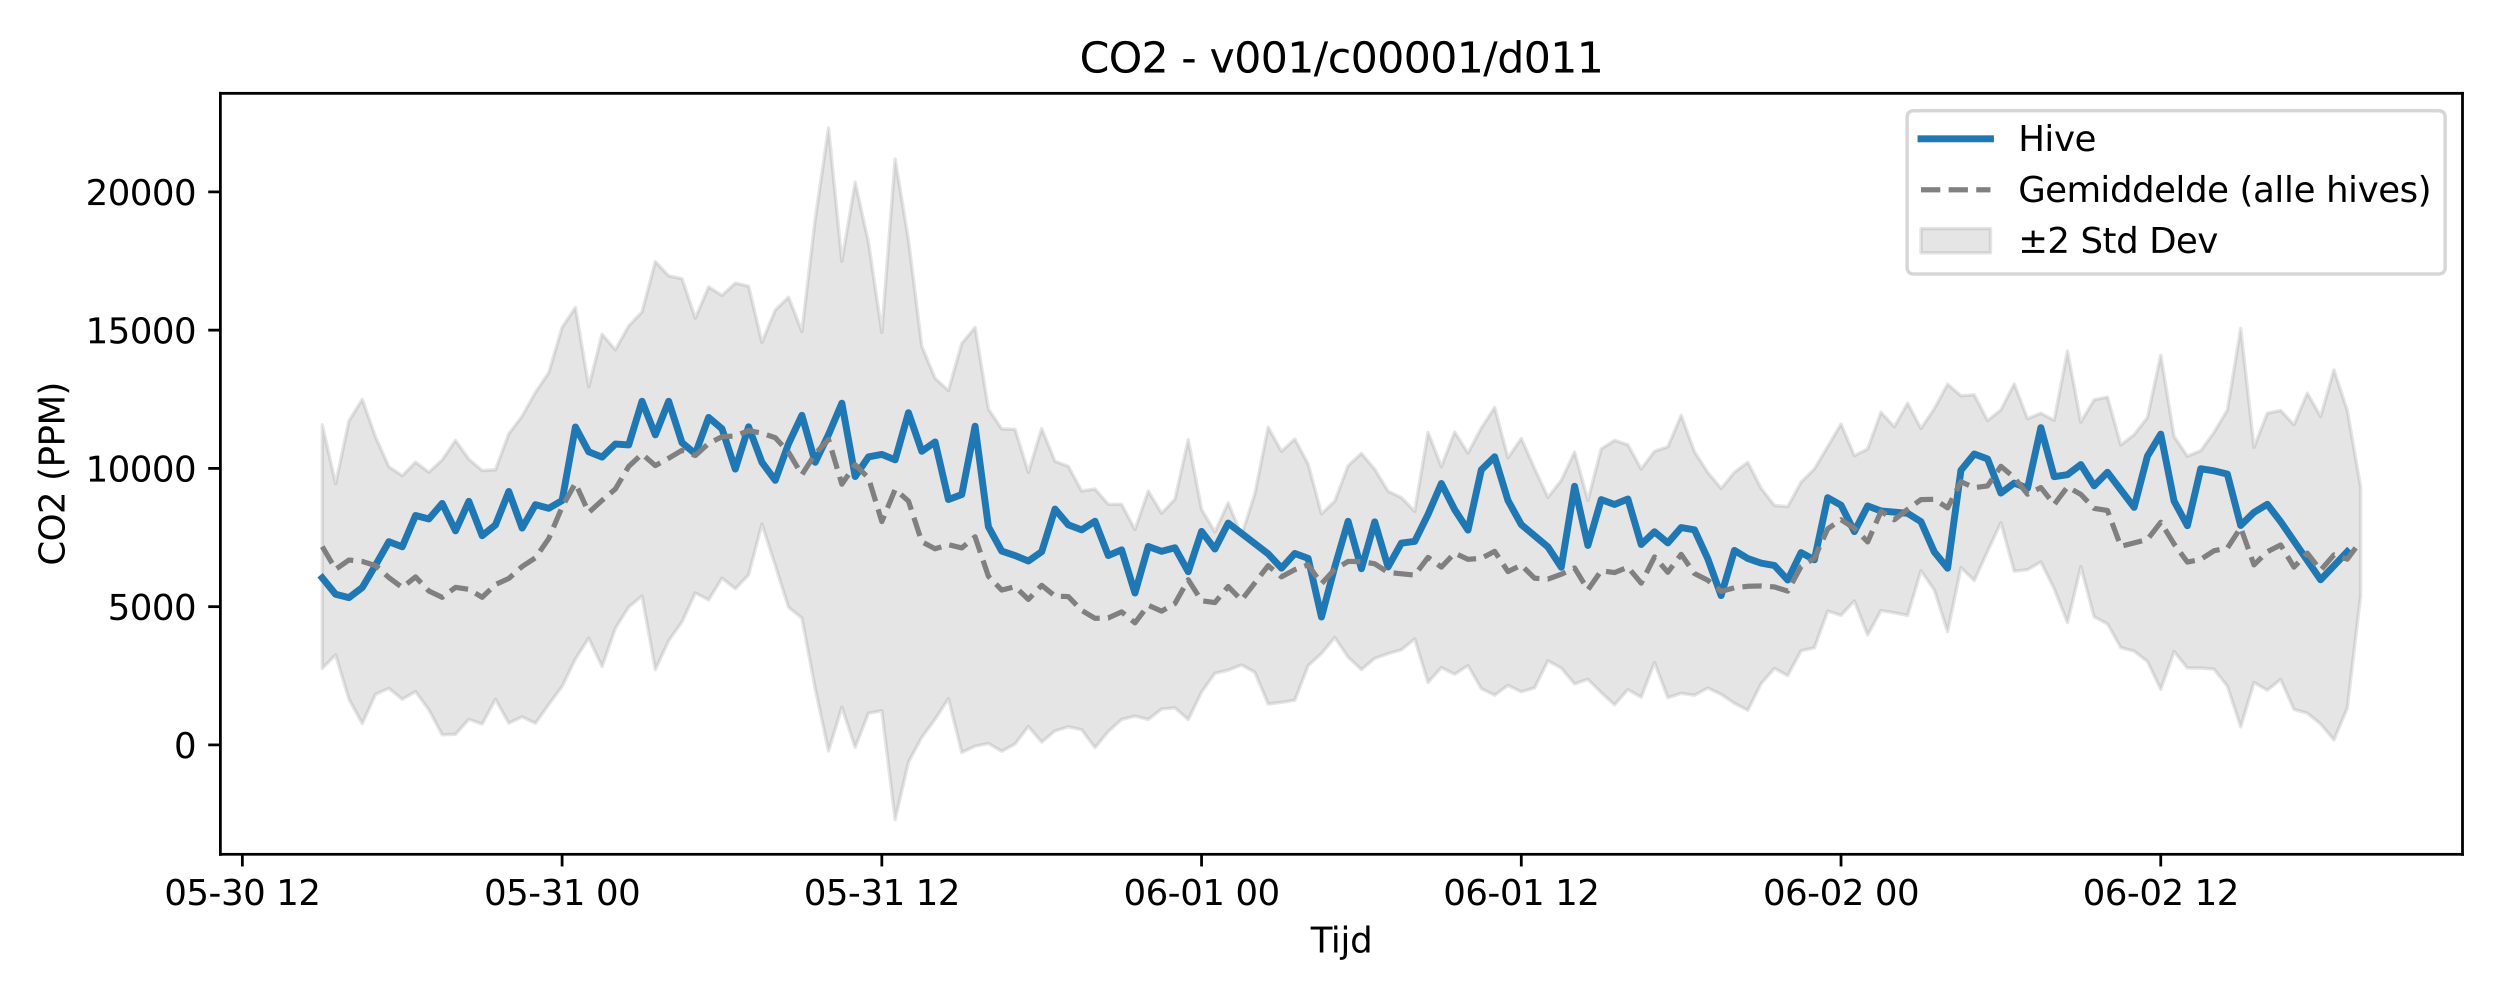<?xml version="1.0" encoding="utf-8" standalone="no"?>
<!DOCTYPE svg PUBLIC "-//W3C//DTD SVG 1.1//EN"
  "http://www.w3.org/Graphics/SVG/1.1/DTD/svg11.dtd">
<svg xmlns:xlink="http://www.w3.org/1999/xlink" width="720pt" height="288pt" viewBox="0 0 720 288" xmlns="http://www.w3.org/2000/svg" version="1.1">
 <defs>
  <style type="text/css">*{stroke-linejoin: round; stroke-linecap: butt}</style>
 </defs>
 <g id="figure_1">
  <g id="patch_1">
   <path d="M 0 288 
L 720 288 
L 720 0 
L 0 0 
z
" style="fill: #ffffff"/>
  </g>
  <g id="axes_1">
   <g id="patch_2">
    <path d="M 63.47 246.04 
L 709.2 246.04 
L 709.2 26.88 
L 63.47 26.88 
z
" style="fill: #ffffff"/>
   </g>
   <g id="FillBetweenPolyCollection_1">
    <defs>
     <path id="m3e56fb3785" d="M 92.821 -165.645 
L 92.821 -95.511 
L 96.658 -99.376 
L 100.495 -86.657 
L 104.332 -79.624 
L 108.168 -88.085 
L 112.005 -89.747 
L 115.842 -86.605 
L 119.679 -88.816 
L 123.516 -83.571 
L 127.352 -76.383 
L 131.189 -76.519 
L 135.026 -80.82 
L 138.863 -79.477 
L 142.699 -86.599 
L 146.536 -79.742 
L 150.373 -81.551 
L 154.21 -79.695 
L 158.047 -85.127 
L 161.883 -90.304 
L 165.72 -98.219 
L 169.557 -104.205 
L 173.394 -96.044 
L 177.231 -107.08 
L 181.067 -113.195 
L 184.904 -116.335 
L 188.741 -95.151 
L 192.578 -103.497 
L 196.414 -108.905 
L 200.251 -117.235 
L 204.088 -115.233 
L 207.925 -121.488 
L 211.762 -118.427 
L 215.598 -122.42 
L 219.435 -137.067 
L 223.272 -125.183 
L 227.109 -113.085 
L 230.945 -110.001 
L 234.782 -89.713 
L 238.619 -71.7 
L 242.456 -84.316 
L 246.293 -72.768 
L 250.129 -82.601 
L 253.966 -83.304 
L 257.803 -51.922 
L 261.64 -68.562 
L 265.476 -75.65 
L 269.313 -80.87 
L 273.15 -86.763 
L 276.987 -71.301 
L 280.824 -73.111 
L 284.66 -73.869 
L 288.497 -71.629 
L 292.334 -73.724 
L 296.171 -78.782 
L 300.007 -74.279 
L 303.844 -77.502 
L 307.681 -78.667 
L 311.518 -77.838 
L 315.355 -72.668 
L 319.191 -77.336 
L 323.028 -80.811 
L 326.865 -81.745 
L 330.702 -80.799 
L 334.538 -83.781 
L 338.375 -84.152 
L 342.212 -80.753 
L 346.049 -88.667 
L 349.886 -94.09 
L 353.722 -94.985 
L 357.559 -96.492 
L 361.396 -94.39 
L 365.233 -85.267 
L 369.069 -85.727 
L 372.906 -86.34 
L 376.743 -96.282 
L 380.58 -99.778 
L 384.417 -104.398 
L 388.253 -98.752 
L 392.09 -95.131 
L 395.927 -98.405 
L 399.764 -99.74 
L 403.601 -100.87 
L 407.437 -103.971 
L 411.274 -91.457 
L 415.111 -95.737 
L 418.948 -93.824 
L 422.784 -96.32 
L 426.621 -89.676 
L 430.458 -87.791 
L 434.295 -90.602 
L 438.132 -88.768 
L 441.968 -89.904 
L 445.805 -97.682 
L 449.642 -95.595 
L 453.479 -91.046 
L 457.315 -92.357 
L 461.152 -88.549 
L 464.989 -85.011 
L 468.826 -89.403 
L 472.663 -87.203 
L 476.499 -97.173 
L 480.336 -87.071 
L 484.173 -88.318 
L 488.01 -87.76 
L 491.846 -89.848 
L 495.683 -88.032 
L 499.52 -85.446 
L 503.357 -83.454 
L 507.194 -91.096 
L 511.03 -95.494 
L 514.867 -93.433 
L 518.704 -100.579 
L 522.541 -101.437 
L 526.377 -112.008 
L 530.214 -110.781 
L 534.051 -114.923 
L 537.888 -105.139 
L 541.725 -112.174 
L 545.561 -111.524 
L 549.398 -110.764 
L 553.235 -123.637 
L 557.072 -118.122 
L 560.908 -106.09 
L 564.745 -124.502 
L 568.582 -120.823 
L 572.419 -129.225 
L 576.256 -137.452 
L 580.092 -123.492 
L 583.929 -123.935 
L 587.766 -126.158 
L 591.603 -118.444 
L 595.439 -108.688 
L 599.276 -124.797 
L 603.113 -110.328 
L 606.95 -108.349 
L 610.787 -101.485 
L 614.623 -100.472 
L 618.46 -97.515 
L 622.297 -89.475 
L 626.134 -100.364 
L 629.971 -95.615 
L 633.807 -95.595 
L 637.644 -95.281 
L 641.481 -90.403 
L 645.318 -78.691 
L 649.154 -91.437 
L 652.991 -89.209 
L 656.828 -92.32 
L 660.665 -83.673 
L 664.502 -82.619 
L 668.338 -79.482 
L 672.175 -74.917 
L 676.012 -84.084 
L 679.849 -116.426 
L 679.849 -147.801 
L 679.849 -147.801 
L 676.012 -169.835 
L 672.175 -181.459 
L 668.338 -168.059 
L 664.502 -174.773 
L 660.665 -165.669 
L 656.828 -169.79 
L 652.991 -169.001 
L 649.154 -159.186 
L 645.318 -193.39 
L 641.481 -169.905 
L 637.644 -163.493 
L 633.807 -158.191 
L 629.971 -156.621 
L 626.134 -162.294 
L 622.297 -185.702 
L 618.46 -167.743 
L 614.623 -162.799 
L 610.787 -159.836 
L 606.95 -173.622 
L 603.113 -172.861 
L 599.276 -166.434 
L 595.439 -186.893 
L 591.603 -166.946 
L 587.766 -169.007 
L 583.929 -167.403 
L 580.092 -177.43 
L 576.256 -169.951 
L 572.419 -166.878 
L 568.582 -174.287 
L 564.745 -174.024 
L 560.908 -177.377 
L 557.072 -170.271 
L 553.235 -164.593 
L 549.398 -171.883 
L 545.561 -165.088 
L 541.725 -169.245 
L 537.888 -158.708 
L 534.051 -156.768 
L 530.214 -165.869 
L 526.377 -159.376 
L 522.541 -152.97 
L 518.704 -149.113 
L 514.867 -142.097 
L 511.03 -142.432 
L 507.194 -147.389 
L 503.357 -154.854 
L 499.52 -151.985 
L 495.683 -147.326 
L 491.846 -151.925 
L 488.01 -157.899 
L 484.173 -168.36 
L 480.336 -159.303 
L 476.499 -158.035 
L 472.663 -152.917 
L 468.826 -159.908 
L 464.989 -161.177 
L 461.152 -158.709 
L 457.315 -143.911 
L 453.479 -157.805 
L 449.642 -149.636 
L 445.805 -144.768 
L 441.968 -153.038 
L 438.132 -161.717 
L 434.295 -156.164 
L 430.458 -170.634 
L 426.621 -164.734 
L 422.784 -157.496 
L 418.948 -163.586 
L 415.111 -153.614 
L 411.274 -163.489 
L 407.437 -140.756 
L 403.601 -144.681 
L 399.764 -146.538 
L 395.927 -152.852 
L 392.09 -157.408 
L 388.253 -153.861 
L 384.417 -143.687 
L 380.58 -140.007 
L 376.743 -154.355 
L 372.906 -161.549 
L 369.069 -158.014 
L 365.233 -164.933 
L 361.396 -145.781 
L 357.559 -133.8 
L 353.722 -143.188 
L 349.886 -134.823 
L 346.049 -141.303 
L 342.212 -161.325 
L 338.375 -144.22 
L 334.538 -140.188 
L 330.702 -146.579 
L 326.865 -135.495 
L 323.028 -142.749 
L 319.191 -142.751 
L 315.355 -147.178 
L 311.518 -146.598 
L 307.681 -153.692 
L 303.844 -155.138 
L 300.007 -164.575 
L 296.171 -151.958 
L 292.334 -164.339 
L 288.497 -164.493 
L 284.66 -170.208 
L 280.824 -193.689 
L 276.987 -189.083 
L 273.15 -175.531 
L 269.313 -179.03 
L 265.476 -188.304 
L 261.64 -218.811 
L 257.803 -242.199 
L 253.966 -192.287 
L 250.129 -218.107 
L 246.293 -235.524 
L 242.456 -212.795 
L 238.619 -251.158 
L 234.782 -224.921 
L 230.945 -192.546 
L 227.109 -202.408 
L 223.272 -198.702 
L 219.435 -189.408 
L 215.598 -205.574 
L 211.762 -206.46 
L 207.925 -202.915 
L 204.088 -205.356 
L 200.251 -196.381 
L 196.414 -207.728 
L 192.578 -208.551 
L 188.741 -212.655 
L 184.904 -198.155 
L 181.067 -194.141 
L 177.231 -187.254 
L 173.394 -191.743 
L 169.557 -176.579 
L 165.72 -199.451 
L 161.883 -193.696 
L 158.047 -180.675 
L 154.21 -175.017 
L 150.373 -168.133 
L 146.536 -163.066 
L 142.699 -152.728 
L 138.863 -152.481 
L 135.026 -155.745 
L 131.189 -161.154 
L 127.352 -155.549 
L 123.516 -152.002 
L 119.679 -154.885 
L 115.842 -151.012 
L 112.005 -153.552 
L 108.168 -162.116 
L 104.332 -172.989 
L 100.495 -166.77 
L 96.658 -148.71 
L 92.821 -165.645 
z
" style="stroke: #808080; stroke-opacity: 0.2"/>
    </defs>
    <g clip-path="url(#pd4c26f2132)">
     <use xlink:href="#m3e56fb3785" x="0" y="288" style="fill: #808080; fill-opacity: 0.2; stroke: #808080; stroke-opacity: 0.2"/>
    </g>
   </g>
   <g id="matplotlib.axis_1">
    <g id="xtick_1">
     <g id="line2d_1">
      <defs>
       <path id="m39146ddc0a" d="M 0 0 
L 0 3.5 
" style="stroke: #000000; stroke-width: 0.8"/>
      </defs>
      <g>
       <use xlink:href="#m39146ddc0a" x="69.801" y="246.04" style="stroke: #000000; stroke-width: 0.8"/>
      </g>
     </g>
     <g id="text_1">
      <!-- 05-30 12 -->
      <g transform="translate(47.32 260.638) scale(0.1 -0.1)">
       <defs>
        <path id="DejaVuSans-30" d="M 2034 4250 
Q 1547 4250 1301 3770 
Q 1056 3291 1056 2328 
Q 1056 1369 1301 889 
Q 1547 409 2034 409 
Q 2525 409 2770 889 
Q 3016 1369 3016 2328 
Q 3016 3291 2770 3770 
Q 2525 4250 2034 4250 
z
M 2034 4750 
Q 2819 4750 3233 4129 
Q 3647 3509 3647 2328 
Q 3647 1150 3233 529 
Q 2819 -91 2034 -91 
Q 1250 -91 836 529 
Q 422 1150 422 2328 
Q 422 3509 836 4129 
Q 1250 4750 2034 4750 
z
" transform="scale(0.016)"/>
        <path id="DejaVuSans-35" d="M 691 4666 
L 3169 4666 
L 3169 4134 
L 1269 4134 
L 1269 2991 
Q 1406 3038 1543 3061 
Q 1681 3084 1819 3084 
Q 2600 3084 3056 2656 
Q 3513 2228 3513 1497 
Q 3513 744 3044 326 
Q 2575 -91 1722 -91 
Q 1428 -91 1123 -41 
Q 819 9 494 109 
L 494 744 
Q 775 591 1075 516 
Q 1375 441 1709 441 
Q 2250 441 2565 725 
Q 2881 1009 2881 1497 
Q 2881 1984 2565 2268 
Q 2250 2553 1709 2553 
Q 1456 2553 1204 2497 
Q 953 2441 691 2322 
L 691 4666 
z
" transform="scale(0.016)"/>
        <path id="DejaVuSans-2d" d="M 313 2009 
L 1997 2009 
L 1997 1497 
L 313 1497 
L 313 2009 
z
" transform="scale(0.016)"/>
        <path id="DejaVuSans-33" d="M 2597 2516 
Q 3050 2419 3304 2112 
Q 3559 1806 3559 1356 
Q 3559 666 3084 287 
Q 2609 -91 1734 -91 
Q 1441 -91 1130 -33 
Q 819 25 488 141 
L 488 750 
Q 750 597 1062 519 
Q 1375 441 1716 441 
Q 2309 441 2620 675 
Q 2931 909 2931 1356 
Q 2931 1769 2642 2001 
Q 2353 2234 1838 2234 
L 1294 2234 
L 1294 2753 
L 1863 2753 
Q 2328 2753 2575 2939 
Q 2822 3125 2822 3475 
Q 2822 3834 2567 4026 
Q 2313 4219 1838 4219 
Q 1578 4219 1281 4162 
Q 984 4106 628 3988 
L 628 4550 
Q 988 4650 1302 4700 
Q 1616 4750 1894 4750 
Q 2613 4750 3031 4423 
Q 3450 4097 3450 3541 
Q 3450 3153 3228 2886 
Q 3006 2619 2597 2516 
z
" transform="scale(0.016)"/>
        <path id="DejaVuSans-20" transform="scale(0.016)"/>
        <path id="DejaVuSans-31" d="M 794 531 
L 1825 531 
L 1825 4091 
L 703 3866 
L 703 4441 
L 1819 4666 
L 2450 4666 
L 2450 531 
L 3481 531 
L 3481 0 
L 794 0 
L 794 531 
z
" transform="scale(0.016)"/>
        <path id="DejaVuSans-32" d="M 1228 531 
L 3431 531 
L 3431 0 
L 469 0 
L 469 531 
Q 828 903 1448 1529 
Q 2069 2156 2228 2338 
Q 2531 2678 2651 2914 
Q 2772 3150 2772 3378 
Q 2772 3750 2511 3984 
Q 2250 4219 1831 4219 
Q 1534 4219 1204 4116 
Q 875 4013 500 3803 
L 500 4441 
Q 881 4594 1212 4672 
Q 1544 4750 1819 4750 
Q 2544 4750 2975 4387 
Q 3406 4025 3406 3419 
Q 3406 3131 3298 2873 
Q 3191 2616 2906 2266 
Q 2828 2175 2409 1742 
Q 1991 1309 1228 531 
z
" transform="scale(0.016)"/>
       </defs>
       <use xlink:href="#DejaVuSans-30"/>
       <use xlink:href="#DejaVuSans-35" transform="translate(63.623 0)"/>
       <use xlink:href="#DejaVuSans-2d" transform="translate(127.246 0)"/>
       <use xlink:href="#DejaVuSans-33" transform="translate(163.33 0)"/>
       <use xlink:href="#DejaVuSans-30" transform="translate(226.953 0)"/>
       <use xlink:href="#DejaVuSans-20" transform="translate(290.576 0)"/>
       <use xlink:href="#DejaVuSans-31" transform="translate(322.363 0)"/>
       <use xlink:href="#DejaVuSans-32" transform="translate(385.986 0)"/>
      </g>
     </g>
    </g>
    <g id="xtick_2">
     <g id="line2d_2">
      <g>
       <use xlink:href="#m39146ddc0a" x="161.883" y="246.04" style="stroke: #000000; stroke-width: 0.8"/>
      </g>
     </g>
     <g id="text_2">
      <!-- 05-31 00 -->
      <g transform="translate(139.403 260.638) scale(0.1 -0.1)">
       <use xlink:href="#DejaVuSans-30"/>
       <use xlink:href="#DejaVuSans-35" transform="translate(63.623 0)"/>
       <use xlink:href="#DejaVuSans-2d" transform="translate(127.246 0)"/>
       <use xlink:href="#DejaVuSans-33" transform="translate(163.33 0)"/>
       <use xlink:href="#DejaVuSans-31" transform="translate(226.953 0)"/>
       <use xlink:href="#DejaVuSans-20" transform="translate(290.576 0)"/>
       <use xlink:href="#DejaVuSans-30" transform="translate(322.363 0)"/>
       <use xlink:href="#DejaVuSans-30" transform="translate(385.986 0)"/>
      </g>
     </g>
    </g>
    <g id="xtick_3">
     <g id="line2d_3">
      <g>
       <use xlink:href="#m39146ddc0a" x="253.966" y="246.04" style="stroke: #000000; stroke-width: 0.8"/>
      </g>
     </g>
     <g id="text_3">
      <!-- 05-31 12 -->
      <g transform="translate(231.486 260.638) scale(0.1 -0.1)">
       <use xlink:href="#DejaVuSans-30"/>
       <use xlink:href="#DejaVuSans-35" transform="translate(63.623 0)"/>
       <use xlink:href="#DejaVuSans-2d" transform="translate(127.246 0)"/>
       <use xlink:href="#DejaVuSans-33" transform="translate(163.33 0)"/>
       <use xlink:href="#DejaVuSans-31" transform="translate(226.953 0)"/>
       <use xlink:href="#DejaVuSans-20" transform="translate(290.576 0)"/>
       <use xlink:href="#DejaVuSans-31" transform="translate(322.363 0)"/>
       <use xlink:href="#DejaVuSans-32" transform="translate(385.986 0)"/>
      </g>
     </g>
    </g>
    <g id="xtick_4">
     <g id="line2d_4">
      <g>
       <use xlink:href="#m39146ddc0a" x="346.049" y="246.04" style="stroke: #000000; stroke-width: 0.8"/>
      </g>
     </g>
     <g id="text_4">
      <!-- 06-01 00 -->
      <g transform="translate(323.568 260.638) scale(0.1 -0.1)">
       <defs>
        <path id="DejaVuSans-36" d="M 2113 2584 
Q 1688 2584 1439 2293 
Q 1191 2003 1191 1497 
Q 1191 994 1439 701 
Q 1688 409 2113 409 
Q 2538 409 2786 701 
Q 3034 994 3034 1497 
Q 3034 2003 2786 2293 
Q 2538 2584 2113 2584 
z
M 3366 4563 
L 3366 3988 
Q 3128 4100 2886 4159 
Q 2644 4219 2406 4219 
Q 1781 4219 1451 3797 
Q 1122 3375 1075 2522 
Q 1259 2794 1537 2939 
Q 1816 3084 2150 3084 
Q 2853 3084 3261 2657 
Q 3669 2231 3669 1497 
Q 3669 778 3244 343 
Q 2819 -91 2113 -91 
Q 1303 -91 875 529 
Q 447 1150 447 2328 
Q 447 3434 972 4092 
Q 1497 4750 2381 4750 
Q 2619 4750 2861 4703 
Q 3103 4656 3366 4563 
z
" transform="scale(0.016)"/>
       </defs>
       <use xlink:href="#DejaVuSans-30"/>
       <use xlink:href="#DejaVuSans-36" transform="translate(63.623 0)"/>
       <use xlink:href="#DejaVuSans-2d" transform="translate(127.246 0)"/>
       <use xlink:href="#DejaVuSans-30" transform="translate(163.33 0)"/>
       <use xlink:href="#DejaVuSans-31" transform="translate(226.953 0)"/>
       <use xlink:href="#DejaVuSans-20" transform="translate(290.576 0)"/>
       <use xlink:href="#DejaVuSans-30" transform="translate(322.363 0)"/>
       <use xlink:href="#DejaVuSans-30" transform="translate(385.986 0)"/>
      </g>
     </g>
    </g>
    <g id="xtick_5">
     <g id="line2d_5">
      <g>
       <use xlink:href="#m39146ddc0a" x="438.132" y="246.04" style="stroke: #000000; stroke-width: 0.8"/>
      </g>
     </g>
     <g id="text_5">
      <!-- 06-01 12 -->
      <g transform="translate(415.651 260.638) scale(0.1 -0.1)">
       <use xlink:href="#DejaVuSans-30"/>
       <use xlink:href="#DejaVuSans-36" transform="translate(63.623 0)"/>
       <use xlink:href="#DejaVuSans-2d" transform="translate(127.246 0)"/>
       <use xlink:href="#DejaVuSans-30" transform="translate(163.33 0)"/>
       <use xlink:href="#DejaVuSans-31" transform="translate(226.953 0)"/>
       <use xlink:href="#DejaVuSans-20" transform="translate(290.576 0)"/>
       <use xlink:href="#DejaVuSans-31" transform="translate(322.363 0)"/>
       <use xlink:href="#DejaVuSans-32" transform="translate(385.986 0)"/>
      </g>
     </g>
    </g>
    <g id="xtick_6">
     <g id="line2d_6">
      <g>
       <use xlink:href="#m39146ddc0a" x="530.214" y="246.04" style="stroke: #000000; stroke-width: 0.8"/>
      </g>
     </g>
     <g id="text_6">
      <!-- 06-02 00 -->
      <g transform="translate(507.734 260.638) scale(0.1 -0.1)">
       <use xlink:href="#DejaVuSans-30"/>
       <use xlink:href="#DejaVuSans-36" transform="translate(63.623 0)"/>
       <use xlink:href="#DejaVuSans-2d" transform="translate(127.246 0)"/>
       <use xlink:href="#DejaVuSans-30" transform="translate(163.33 0)"/>
       <use xlink:href="#DejaVuSans-32" transform="translate(226.953 0)"/>
       <use xlink:href="#DejaVuSans-20" transform="translate(290.576 0)"/>
       <use xlink:href="#DejaVuSans-30" transform="translate(322.363 0)"/>
       <use xlink:href="#DejaVuSans-30" transform="translate(385.986 0)"/>
      </g>
     </g>
    </g>
    <g id="xtick_7">
     <g id="line2d_7">
      <g>
       <use xlink:href="#m39146ddc0a" x="622.297" y="246.04" style="stroke: #000000; stroke-width: 0.8"/>
      </g>
     </g>
     <g id="text_7">
      <!-- 06-02 12 -->
      <g transform="translate(599.816 260.638) scale(0.1 -0.1)">
       <use xlink:href="#DejaVuSans-30"/>
       <use xlink:href="#DejaVuSans-36" transform="translate(63.623 0)"/>
       <use xlink:href="#DejaVuSans-2d" transform="translate(127.246 0)"/>
       <use xlink:href="#DejaVuSans-30" transform="translate(163.33 0)"/>
       <use xlink:href="#DejaVuSans-32" transform="translate(226.953 0)"/>
       <use xlink:href="#DejaVuSans-20" transform="translate(290.576 0)"/>
       <use xlink:href="#DejaVuSans-31" transform="translate(322.363 0)"/>
       <use xlink:href="#DejaVuSans-32" transform="translate(385.986 0)"/>
      </g>
     </g>
    </g>
    <g id="text_8">
     <!-- Tijd -->
     <g transform="translate(377.485 274.317) scale(0.1 -0.1)">
      <defs>
       <path id="DejaVuSans-54" d="M -19 4666 
L 3928 4666 
L 3928 4134 
L 2272 4134 
L 2272 0 
L 1638 0 
L 1638 4134 
L -19 4134 
L -19 4666 
z
" transform="scale(0.016)"/>
       <path id="DejaVuSans-69" d="M 603 3500 
L 1178 3500 
L 1178 0 
L 603 0 
L 603 3500 
z
M 603 4863 
L 1178 4863 
L 1178 4134 
L 603 4134 
L 603 4863 
z
" transform="scale(0.016)"/>
       <path id="DejaVuSans-6a" d="M 603 3500 
L 1178 3500 
L 1178 -63 
Q 1178 -731 923 -1031 
Q 669 -1331 103 -1331 
L -116 -1331 
L -116 -844 
L 38 -844 
Q 366 -844 484 -692 
Q 603 -541 603 -63 
L 603 3500 
z
M 603 4863 
L 1178 4863 
L 1178 4134 
L 603 4134 
L 603 4863 
z
" transform="scale(0.016)"/>
       <path id="DejaVuSans-64" d="M 2906 2969 
L 2906 4863 
L 3481 4863 
L 3481 0 
L 2906 0 
L 2906 525 
Q 2725 213 2448 61 
Q 2172 -91 1784 -91 
Q 1150 -91 751 415 
Q 353 922 353 1747 
Q 353 2572 751 3078 
Q 1150 3584 1784 3584 
Q 2172 3584 2448 3432 
Q 2725 3281 2906 2969 
z
M 947 1747 
Q 947 1113 1208 752 
Q 1469 391 1925 391 
Q 2381 391 2643 752 
Q 2906 1113 2906 1747 
Q 2906 2381 2643 2742 
Q 2381 3103 1925 3103 
Q 1469 3103 1208 2742 
Q 947 2381 947 1747 
z
" transform="scale(0.016)"/>
      </defs>
      <use xlink:href="#DejaVuSans-54"/>
      <use xlink:href="#DejaVuSans-69" transform="translate(57.959 0)"/>
      <use xlink:href="#DejaVuSans-6a" transform="translate(85.742 0)"/>
      <use xlink:href="#DejaVuSans-64" transform="translate(113.525 0)"/>
     </g>
    </g>
   </g>
   <g id="matplotlib.axis_2">
    <g id="ytick_1">
     <g id="line2d_8">
      <defs>
       <path id="m52607c096a" d="M 0 0 
L -3.5 0 
" style="stroke: #000000; stroke-width: 0.8"/>
      </defs>
      <g>
       <use xlink:href="#m52607c096a" x="63.47" y="214.532" style="stroke: #000000; stroke-width: 0.8"/>
      </g>
     </g>
     <g id="text_9">
      <!-- 0 -->
      <g transform="translate(50.108 218.331) scale(0.1 -0.1)">
       <use xlink:href="#DejaVuSans-30"/>
      </g>
     </g>
    </g>
    <g id="ytick_2">
     <g id="line2d_9">
      <g>
       <use xlink:href="#m52607c096a" x="63.47" y="174.716" style="stroke: #000000; stroke-width: 0.8"/>
      </g>
     </g>
     <g id="text_10">
      <!-- 5000 -->
      <g transform="translate(31.02 178.515) scale(0.1 -0.1)">
       <use xlink:href="#DejaVuSans-35"/>
       <use xlink:href="#DejaVuSans-30" transform="translate(63.623 0)"/>
       <use xlink:href="#DejaVuSans-30" transform="translate(127.246 0)"/>
       <use xlink:href="#DejaVuSans-30" transform="translate(190.869 0)"/>
      </g>
     </g>
    </g>
    <g id="ytick_3">
     <g id="line2d_10">
      <g>
       <use xlink:href="#m52607c096a" x="63.47" y="134.9" style="stroke: #000000; stroke-width: 0.8"/>
      </g>
     </g>
     <g id="text_11">
      <!-- 10000 -->
      <g transform="translate(24.657 138.699) scale(0.1 -0.1)">
       <use xlink:href="#DejaVuSans-31"/>
       <use xlink:href="#DejaVuSans-30" transform="translate(63.623 0)"/>
       <use xlink:href="#DejaVuSans-30" transform="translate(127.246 0)"/>
       <use xlink:href="#DejaVuSans-30" transform="translate(190.869 0)"/>
       <use xlink:href="#DejaVuSans-30" transform="translate(254.492 0)"/>
      </g>
     </g>
    </g>
    <g id="ytick_4">
     <g id="line2d_11">
      <g>
       <use xlink:href="#m52607c096a" x="63.47" y="95.084" style="stroke: #000000; stroke-width: 0.8"/>
      </g>
     </g>
     <g id="text_12">
      <!-- 15000 -->
      <g transform="translate(24.657 98.883) scale(0.1 -0.1)">
       <use xlink:href="#DejaVuSans-31"/>
       <use xlink:href="#DejaVuSans-35" transform="translate(63.623 0)"/>
       <use xlink:href="#DejaVuSans-30" transform="translate(127.246 0)"/>
       <use xlink:href="#DejaVuSans-30" transform="translate(190.869 0)"/>
       <use xlink:href="#DejaVuSans-30" transform="translate(254.492 0)"/>
      </g>
     </g>
    </g>
    <g id="ytick_5">
     <g id="line2d_12">
      <g>
       <use xlink:href="#m52607c096a" x="63.47" y="55.268" style="stroke: #000000; stroke-width: 0.8"/>
      </g>
     </g>
     <g id="text_13">
      <!-- 20000 -->
      <g transform="translate(24.657 59.067) scale(0.1 -0.1)">
       <use xlink:href="#DejaVuSans-32"/>
       <use xlink:href="#DejaVuSans-30" transform="translate(63.623 0)"/>
       <use xlink:href="#DejaVuSans-30" transform="translate(127.246 0)"/>
       <use xlink:href="#DejaVuSans-30" transform="translate(190.869 0)"/>
       <use xlink:href="#DejaVuSans-30" transform="translate(254.492 0)"/>
      </g>
     </g>
    </g>
    <g id="text_14">
     <!-- CO2 (PPM) -->
     <g transform="translate(18.578 162.903) rotate(-90) scale(0.1 -0.1)">
      <defs>
       <path id="DejaVuSans-43" d="M 4122 4306 
L 4122 3641 
Q 3803 3938 3442 4084 
Q 3081 4231 2675 4231 
Q 1875 4231 1450 3742 
Q 1025 3253 1025 2328 
Q 1025 1406 1450 917 
Q 1875 428 2675 428 
Q 3081 428 3442 575 
Q 3803 722 4122 1019 
L 4122 359 
Q 3791 134 3420 21 
Q 3050 -91 2638 -91 
Q 1578 -91 968 557 
Q 359 1206 359 2328 
Q 359 3453 968 4101 
Q 1578 4750 2638 4750 
Q 3056 4750 3426 4639 
Q 3797 4528 4122 4306 
z
" transform="scale(0.016)"/>
       <path id="DejaVuSans-4f" d="M 2522 4238 
Q 1834 4238 1429 3725 
Q 1025 3213 1025 2328 
Q 1025 1447 1429 934 
Q 1834 422 2522 422 
Q 3209 422 3611 934 
Q 4013 1447 4013 2328 
Q 4013 3213 3611 3725 
Q 3209 4238 2522 4238 
z
M 2522 4750 
Q 3503 4750 4090 4092 
Q 4678 3434 4678 2328 
Q 4678 1225 4090 567 
Q 3503 -91 2522 -91 
Q 1538 -91 948 565 
Q 359 1222 359 2328 
Q 359 3434 948 4092 
Q 1538 4750 2522 4750 
z
" transform="scale(0.016)"/>
       <path id="DejaVuSans-28" d="M 1984 4856 
Q 1566 4138 1362 3434 
Q 1159 2731 1159 2009 
Q 1159 1288 1364 580 
Q 1569 -128 1984 -844 
L 1484 -844 
Q 1016 -109 783 600 
Q 550 1309 550 2009 
Q 550 2706 781 3412 
Q 1013 4119 1484 4856 
L 1984 4856 
z
" transform="scale(0.016)"/>
       <path id="DejaVuSans-50" d="M 1259 4147 
L 1259 2394 
L 2053 2394 
Q 2494 2394 2734 2622 
Q 2975 2850 2975 3272 
Q 2975 3691 2734 3919 
Q 2494 4147 2053 4147 
L 1259 4147 
z
M 628 4666 
L 2053 4666 
Q 2838 4666 3239 4311 
Q 3641 3956 3641 3272 
Q 3641 2581 3239 2228 
Q 2838 1875 2053 1875 
L 1259 1875 
L 1259 0 
L 628 0 
L 628 4666 
z
" transform="scale(0.016)"/>
       <path id="DejaVuSans-4d" d="M 628 4666 
L 1569 4666 
L 2759 1491 
L 3956 4666 
L 4897 4666 
L 4897 0 
L 4281 0 
L 4281 4097 
L 3078 897 
L 2444 897 
L 1241 4097 
L 1241 0 
L 628 0 
L 628 4666 
z
" transform="scale(0.016)"/>
       <path id="DejaVuSans-29" d="M 513 4856 
L 1013 4856 
Q 1481 4119 1714 3412 
Q 1947 2706 1947 2009 
Q 1947 1309 1714 600 
Q 1481 -109 1013 -844 
L 513 -844 
Q 928 -128 1133 580 
Q 1338 1288 1338 2009 
Q 1338 2731 1133 3434 
Q 928 4138 513 4856 
z
" transform="scale(0.016)"/>
      </defs>
      <use xlink:href="#DejaVuSans-43"/>
      <use xlink:href="#DejaVuSans-4f" transform="translate(69.824 0)"/>
      <use xlink:href="#DejaVuSans-32" transform="translate(148.535 0)"/>
      <use xlink:href="#DejaVuSans-20" transform="translate(212.158 0)"/>
      <use xlink:href="#DejaVuSans-28" transform="translate(243.945 0)"/>
      <use xlink:href="#DejaVuSans-50" transform="translate(282.959 0)"/>
      <use xlink:href="#DejaVuSans-50" transform="translate(343.262 0)"/>
      <use xlink:href="#DejaVuSans-4d" transform="translate(403.564 0)"/>
      <use xlink:href="#DejaVuSans-29" transform="translate(489.844 0)"/>
     </g>
    </g>
   </g>
   <g id="line2d_13">
    <path d="M 92.821 166.442 
L 96.658 171.148 
L 100.495 172.122 
L 104.332 169.213 
L 108.168 162.742 
L 112.005 156.01 
L 115.842 157.483 
L 119.679 148.458 
L 123.516 149.464 
L 127.352 144.987 
L 131.189 152.883 
L 135.026 144.392 
L 138.863 154.28 
L 142.699 151.179 
L 146.536 141.549 
L 150.373 152.092 
L 154.21 145.348 
L 158.047 146.393 
L 161.883 144.156 
L 165.72 122.982 
L 169.557 130.119 
L 173.394 131.646 
L 177.231 127.879 
L 181.067 128.139 
L 184.904 115.571 
L 188.741 125.233 
L 192.578 115.571 
L 196.414 127.489 
L 200.251 130.701 
L 204.088 120.224 
L 207.925 123.483 
L 211.762 135.099 
L 215.598 122.928 
L 219.435 133.145 
L 223.272 138.332 
L 227.109 127.759 
L 230.945 119.616 
L 234.782 133.129 
L 238.619 125.15 
L 242.456 116.128 
L 246.293 137.236 
L 250.129 131.577 
L 253.966 130.87 
L 257.803 132.434 
L 261.64 118.865 
L 265.476 129.968 
L 269.313 127.29 
L 273.15 143.864 
L 276.987 142.429 
L 280.824 122.756 
L 284.66 151.702 
L 288.497 158.71 
L 292.334 160 
L 296.171 161.576 
L 300.007 158.889 
L 303.844 146.622 
L 307.681 151.161 
L 311.518 152.602 
L 315.355 150.117 
L 319.191 159.994 
L 323.028 158.365 
L 326.865 170.787 
L 330.702 157.39 
L 334.538 158.779 
L 338.375 157.754 
L 342.212 164.65 
L 346.049 153.048 
L 349.886 158.118 
L 353.722 150.651 
L 365.233 159.514 
L 369.069 163.627 
L 372.906 159.399 
L 376.743 160.808 
L 380.58 177.702 
L 384.417 163.265 
L 388.253 150.141 
L 392.09 163.793 
L 395.927 150.306 
L 399.764 163.273 
L 403.601 156.412 
L 407.437 155.923 
L 411.274 148.147 
L 415.111 139.248 
L 418.948 146.789 
L 422.784 152.662 
L 426.621 135.306 
L 430.458 131.555 
L 434.295 144.125 
L 438.132 151.085 
L 445.805 157.519 
L 449.642 163.368 
L 453.479 140.052 
L 457.315 157.085 
L 461.152 143.886 
L 464.989 145.28 
L 468.826 143.719 
L 472.663 156.812 
L 476.499 153.151 
L 480.336 156.353 
L 484.173 151.941 
L 488.01 152.598 
L 491.846 160.923 
L 495.683 171.515 
L 499.52 158.521 
L 503.357 160.847 
L 507.194 162.182 
L 511.03 162.859 
L 514.867 167.039 
L 518.704 159.153 
L 522.541 161.223 
L 526.377 143.343 
L 530.214 145.488 
L 534.051 153.104 
L 537.888 145.716 
L 541.725 147.155 
L 549.398 147.836 
L 553.235 150.241 
L 557.072 158.949 
L 560.908 163.644 
L 564.745 135.457 
L 568.582 130.751 
L 572.419 132.184 
L 576.256 141.999 
L 580.092 139.136 
L 583.929 140.604 
L 587.766 123.175 
L 591.603 137.289 
L 595.439 136.703 
L 599.276 133.797 
L 603.113 139.913 
L 606.95 136.02 
L 614.623 146.12 
L 618.46 131.372 
L 622.297 125.033 
L 626.134 144.312 
L 629.971 151.4 
L 633.807 134.995 
L 637.644 135.601 
L 641.481 136.532 
L 645.318 151.328 
L 649.154 147.548 
L 652.991 145.236 
L 656.828 150.245 
L 668.338 166.975 
L 676.012 158.893 
L 676.012 158.893 
" clip-path="url(#pd4c26f2132)" style="fill: none; stroke: #1f77b4; stroke-width: 2; stroke-linecap: square"/>
   </g>
   <g id="line2d_14">
    <path d="M 92.821 157.422 
L 96.658 163.957 
L 100.495 161.287 
L 104.332 161.694 
L 108.168 162.899 
L 112.005 166.351 
L 115.842 169.192 
L 119.679 166.15 
L 123.516 170.213 
L 127.352 172.034 
L 131.189 169.163 
L 135.026 169.717 
L 138.863 172.021 
L 142.699 168.336 
L 146.536 166.596 
L 150.373 163.158 
L 154.21 160.644 
L 158.047 155.099 
L 161.883 146 
L 165.72 139.165 
L 169.557 147.608 
L 173.394 144.107 
L 177.231 140.833 
L 181.067 134.332 
L 184.904 130.755 
L 188.741 134.097 
L 192.578 131.976 
L 196.414 129.683 
L 200.251 131.192 
L 204.088 127.706 
L 207.925 125.799 
L 211.762 125.557 
L 215.598 124.003 
L 219.435 124.762 
L 223.272 126.058 
L 227.109 130.253 
L 230.945 136.726 
L 234.782 130.683 
L 238.619 126.571 
L 242.456 139.445 
L 246.293 133.854 
L 250.129 137.646 
L 253.966 150.205 
L 257.803 140.94 
L 261.64 144.313 
L 265.476 156.023 
L 269.313 158.05 
L 273.15 156.853 
L 276.987 157.808 
L 280.824 154.6 
L 284.66 165.962 
L 288.497 169.939 
L 292.334 168.968 
L 296.171 172.63 
L 300.007 168.573 
L 303.844 171.68 
L 307.681 171.82 
L 311.518 175.782 
L 315.355 178.077 
L 319.191 177.956 
L 323.028 176.22 
L 326.865 179.38 
L 330.702 174.311 
L 334.538 176.016 
L 338.375 173.814 
L 342.212 166.961 
L 346.049 173.015 
L 349.886 173.543 
L 353.722 168.914 
L 357.559 172.854 
L 365.233 162.9 
L 369.069 166.13 
L 372.906 164.055 
L 376.743 162.682 
L 380.58 168.107 
L 384.417 163.957 
L 388.253 161.693 
L 392.09 161.731 
L 395.927 162.371 
L 399.764 164.861 
L 407.437 165.636 
L 411.274 160.527 
L 415.111 163.325 
L 418.948 159.295 
L 422.784 161.092 
L 426.621 160.795 
L 430.458 158.787 
L 434.295 164.617 
L 438.132 162.757 
L 441.968 166.529 
L 445.805 166.775 
L 449.642 165.385 
L 453.479 163.575 
L 457.315 169.866 
L 461.152 164.371 
L 464.989 164.906 
L 468.826 163.344 
L 472.663 167.94 
L 476.499 160.396 
L 480.336 164.813 
L 484.173 159.661 
L 488.01 165.17 
L 491.846 167.113 
L 495.683 170.321 
L 499.52 169.285 
L 503.357 168.846 
L 507.194 168.758 
L 511.03 169.037 
L 514.867 170.235 
L 518.704 163.154 
L 522.541 160.796 
L 526.377 152.308 
L 530.214 149.675 
L 534.051 152.155 
L 537.888 156.077 
L 541.725 147.291 
L 545.561 149.694 
L 549.398 146.676 
L 553.235 143.885 
L 557.072 143.804 
L 560.908 146.267 
L 564.745 138.737 
L 568.582 140.445 
L 572.419 139.948 
L 576.256 134.299 
L 580.092 137.539 
L 583.929 142.331 
L 587.766 140.417 
L 591.603 145.305 
L 595.439 140.21 
L 599.276 142.385 
L 603.113 146.406 
L 606.95 147.014 
L 610.787 157.339 
L 618.46 155.371 
L 622.297 150.412 
L 626.134 156.671 
L 629.971 161.882 
L 633.807 161.107 
L 637.644 158.613 
L 641.481 157.846 
L 645.318 151.96 
L 649.154 162.688 
L 652.991 158.895 
L 656.828 156.945 
L 660.665 163.329 
L 664.502 159.304 
L 668.338 164.23 
L 672.175 159.812 
L 676.012 161.041 
L 679.849 155.887 
L 679.849 155.887 
" clip-path="url(#pd4c26f2132)" style="fill: none; stroke-dasharray: 5.55,2.4; stroke-dashoffset: 0; stroke: #808080; stroke-width: 1.5"/>
   </g>
   <g id="patch_3">
    <path d="M 63.47 246.04 
L 63.47 26.88 
" style="fill: none; stroke: #000000; stroke-width: 0.8; stroke-linejoin: miter; stroke-linecap: square"/>
   </g>
   <g id="patch_4">
    <path d="M 709.2 246.04 
L 709.2 26.88 
" style="fill: none; stroke: #000000; stroke-width: 0.8; stroke-linejoin: miter; stroke-linecap: square"/>
   </g>
   <g id="patch_5">
    <path d="M 63.47 246.04 
L 709.2 246.04 
" style="fill: none; stroke: #000000; stroke-width: 0.8; stroke-linejoin: miter; stroke-linecap: square"/>
   </g>
   <g id="patch_6">
    <path d="M 63.47 26.88 
L 709.2 26.88 
" style="fill: none; stroke: #000000; stroke-width: 0.8; stroke-linejoin: miter; stroke-linecap: square"/>
   </g>
   <g id="text_15">
    <!-- CO2 - v001/c00001/d011 -->
    <g transform="translate(310.932 20.88) scale(0.12 -0.12)">
     <defs>
      <path id="DejaVuSans-76" d="M 191 3500 
L 800 3500 
L 1894 563 
L 2988 3500 
L 3597 3500 
L 2284 0 
L 1503 0 
L 191 3500 
z
" transform="scale(0.016)"/>
      <path id="DejaVuSans-2f" d="M 1625 4666 
L 2156 4666 
L 531 -594 
L 0 -594 
L 1625 4666 
z
" transform="scale(0.016)"/>
      <path id="DejaVuSans-63" d="M 3122 3366 
L 3122 2828 
Q 2878 2963 2633 3030 
Q 2388 3097 2138 3097 
Q 1578 3097 1268 2742 
Q 959 2388 959 1747 
Q 959 1106 1268 751 
Q 1578 397 2138 397 
Q 2388 397 2633 464 
Q 2878 531 3122 666 
L 3122 134 
Q 2881 22 2623 -34 
Q 2366 -91 2075 -91 
Q 1284 -91 818 406 
Q 353 903 353 1747 
Q 353 2603 823 3093 
Q 1294 3584 2113 3584 
Q 2378 3584 2631 3529 
Q 2884 3475 3122 3366 
z
" transform="scale(0.016)"/>
     </defs>
     <use xlink:href="#DejaVuSans-43"/>
     <use xlink:href="#DejaVuSans-4f" transform="translate(69.824 0)"/>
     <use xlink:href="#DejaVuSans-32" transform="translate(148.535 0)"/>
     <use xlink:href="#DejaVuSans-20" transform="translate(212.158 0)"/>
     <use xlink:href="#DejaVuSans-2d" transform="translate(243.945 0)"/>
     <use xlink:href="#DejaVuSans-20" transform="translate(280.029 0)"/>
     <use xlink:href="#DejaVuSans-76" transform="translate(311.816 0)"/>
     <use xlink:href="#DejaVuSans-30" transform="translate(370.996 0)"/>
     <use xlink:href="#DejaVuSans-30" transform="translate(434.619 0)"/>
     <use xlink:href="#DejaVuSans-31" transform="translate(498.242 0)"/>
     <use xlink:href="#DejaVuSans-2f" transform="translate(561.865 0)"/>
     <use xlink:href="#DejaVuSans-63" transform="translate(595.557 0)"/>
     <use xlink:href="#DejaVuSans-30" transform="translate(650.537 0)"/>
     <use xlink:href="#DejaVuSans-30" transform="translate(714.16 0)"/>
     <use xlink:href="#DejaVuSans-30" transform="translate(777.783 0)"/>
     <use xlink:href="#DejaVuSans-30" transform="translate(841.406 0)"/>
     <use xlink:href="#DejaVuSans-31" transform="translate(905.029 0)"/>
     <use xlink:href="#DejaVuSans-2f" transform="translate(968.652 0)"/>
     <use xlink:href="#DejaVuSans-64" transform="translate(1002.344 0)"/>
     <use xlink:href="#DejaVuSans-30" transform="translate(1065.82 0)"/>
     <use xlink:href="#DejaVuSans-31" transform="translate(1129.443 0)"/>
     <use xlink:href="#DejaVuSans-31" transform="translate(1193.066 0)"/>
    </g>
   </g>
   <g id="legend_1">
    <g id="patch_7">
     <path d="M 551.256 78.914 
L 702.2 78.914 
Q 704.2 78.914 704.2 76.914 
L 704.2 33.88 
Q 704.2 31.88 702.2 31.88 
L 551.256 31.88 
Q 549.256 31.88 549.256 33.88 
L 549.256 76.914 
Q 549.256 78.914 551.256 78.914 
z
" style="fill: #ffffff; opacity: 0.8; stroke: #cccccc; stroke-linejoin: miter"/>
    </g>
    <g id="line2d_15">
     <path d="M 553.256 39.978 
L 563.256 39.978 
L 573.256 39.978 
" style="fill: none; stroke: #1f77b4; stroke-width: 2; stroke-linecap: square"/>
    </g>
    <g id="text_16">
     <!-- Hive -->
     <g transform="translate(581.256 43.478) scale(0.1 -0.1)">
      <defs>
       <path id="DejaVuSans-48" d="M 628 4666 
L 1259 4666 
L 1259 2753 
L 3553 2753 
L 3553 4666 
L 4184 4666 
L 4184 0 
L 3553 0 
L 3553 2222 
L 1259 2222 
L 1259 0 
L 628 0 
L 628 4666 
z
" transform="scale(0.016)"/>
       <path id="DejaVuSans-65" d="M 3597 1894 
L 3597 1613 
L 953 1613 
Q 991 1019 1311 708 
Q 1631 397 2203 397 
Q 2534 397 2845 478 
Q 3156 559 3463 722 
L 3463 178 
Q 3153 47 2828 -22 
Q 2503 -91 2169 -91 
Q 1331 -91 842 396 
Q 353 884 353 1716 
Q 353 2575 817 3079 
Q 1281 3584 2069 3584 
Q 2775 3584 3186 3129 
Q 3597 2675 3597 1894 
z
M 3022 2063 
Q 3016 2534 2758 2815 
Q 2500 3097 2075 3097 
Q 1594 3097 1305 2825 
Q 1016 2553 972 2059 
L 3022 2063 
z
" transform="scale(0.016)"/>
      </defs>
      <use xlink:href="#DejaVuSans-48"/>
      <use xlink:href="#DejaVuSans-69" transform="translate(75.195 0)"/>
      <use xlink:href="#DejaVuSans-76" transform="translate(102.979 0)"/>
      <use xlink:href="#DejaVuSans-65" transform="translate(162.158 0)"/>
     </g>
    </g>
    <g id="line2d_16">
     <path d="M 553.256 54.657 
L 563.256 54.657 
L 573.256 54.657 
" style="fill: none; stroke-dasharray: 5.55,2.4; stroke-dashoffset: 0; stroke: #808080; stroke-width: 1.5"/>
    </g>
    <g id="text_17">
     <!-- Gemiddelde (alle hives) -->
     <g transform="translate(581.256 58.157) scale(0.1 -0.1)">
      <defs>
       <path id="DejaVuSans-47" d="M 3809 666 
L 3809 1919 
L 2778 1919 
L 2778 2438 
L 4434 2438 
L 4434 434 
Q 4069 175 3628 42 
Q 3188 -91 2688 -91 
Q 1594 -91 976 548 
Q 359 1188 359 2328 
Q 359 3472 976 4111 
Q 1594 4750 2688 4750 
Q 3144 4750 3555 4637 
Q 3966 4525 4313 4306 
L 4313 3634 
Q 3963 3931 3569 4081 
Q 3175 4231 2741 4231 
Q 1884 4231 1454 3753 
Q 1025 3275 1025 2328 
Q 1025 1384 1454 906 
Q 1884 428 2741 428 
Q 3075 428 3337 486 
Q 3600 544 3809 666 
z
" transform="scale(0.016)"/>
       <path id="DejaVuSans-6d" d="M 3328 2828 
Q 3544 3216 3844 3400 
Q 4144 3584 4550 3584 
Q 5097 3584 5394 3201 
Q 5691 2819 5691 2113 
L 5691 0 
L 5113 0 
L 5113 2094 
Q 5113 2597 4934 2840 
Q 4756 3084 4391 3084 
Q 3944 3084 3684 2787 
Q 3425 2491 3425 1978 
L 3425 0 
L 2847 0 
L 2847 2094 
Q 2847 2600 2669 2842 
Q 2491 3084 2119 3084 
Q 1678 3084 1418 2786 
Q 1159 2488 1159 1978 
L 1159 0 
L 581 0 
L 581 3500 
L 1159 3500 
L 1159 2956 
Q 1356 3278 1631 3431 
Q 1906 3584 2284 3584 
Q 2666 3584 2933 3390 
Q 3200 3197 3328 2828 
z
" transform="scale(0.016)"/>
       <path id="DejaVuSans-6c" d="M 603 4863 
L 1178 4863 
L 1178 0 
L 603 0 
L 603 4863 
z
" transform="scale(0.016)"/>
       <path id="DejaVuSans-61" d="M 2194 1759 
Q 1497 1759 1228 1600 
Q 959 1441 959 1056 
Q 959 750 1161 570 
Q 1363 391 1709 391 
Q 2188 391 2477 730 
Q 2766 1069 2766 1631 
L 2766 1759 
L 2194 1759 
z
M 3341 1997 
L 3341 0 
L 2766 0 
L 2766 531 
Q 2569 213 2275 61 
Q 1981 -91 1556 -91 
Q 1019 -91 701 211 
Q 384 513 384 1019 
Q 384 1609 779 1909 
Q 1175 2209 1959 2209 
L 2766 2209 
L 2766 2266 
Q 2766 2663 2505 2880 
Q 2244 3097 1772 3097 
Q 1472 3097 1187 3025 
Q 903 2953 641 2809 
L 641 3341 
Q 956 3463 1253 3523 
Q 1550 3584 1831 3584 
Q 2591 3584 2966 3190 
Q 3341 2797 3341 1997 
z
" transform="scale(0.016)"/>
       <path id="DejaVuSans-68" d="M 3513 2113 
L 3513 0 
L 2938 0 
L 2938 2094 
Q 2938 2591 2744 2837 
Q 2550 3084 2163 3084 
Q 1697 3084 1428 2787 
Q 1159 2491 1159 1978 
L 1159 0 
L 581 0 
L 581 4863 
L 1159 4863 
L 1159 2956 
Q 1366 3272 1645 3428 
Q 1925 3584 2291 3584 
Q 2894 3584 3203 3211 
Q 3513 2838 3513 2113 
z
" transform="scale(0.016)"/>
       <path id="DejaVuSans-73" d="M 2834 3397 
L 2834 2853 
Q 2591 2978 2328 3040 
Q 2066 3103 1784 3103 
Q 1356 3103 1142 2972 
Q 928 2841 928 2578 
Q 928 2378 1081 2264 
Q 1234 2150 1697 2047 
L 1894 2003 
Q 2506 1872 2764 1633 
Q 3022 1394 3022 966 
Q 3022 478 2636 193 
Q 2250 -91 1575 -91 
Q 1294 -91 989 -36 
Q 684 19 347 128 
L 347 722 
Q 666 556 975 473 
Q 1284 391 1588 391 
Q 1994 391 2212 530 
Q 2431 669 2431 922 
Q 2431 1156 2273 1281 
Q 2116 1406 1581 1522 
L 1381 1569 
Q 847 1681 609 1914 
Q 372 2147 372 2553 
Q 372 3047 722 3315 
Q 1072 3584 1716 3584 
Q 2034 3584 2315 3537 
Q 2597 3491 2834 3397 
z
" transform="scale(0.016)"/>
      </defs>
      <use xlink:href="#DejaVuSans-47"/>
      <use xlink:href="#DejaVuSans-65" transform="translate(77.49 0)"/>
      <use xlink:href="#DejaVuSans-6d" transform="translate(139.014 0)"/>
      <use xlink:href="#DejaVuSans-69" transform="translate(236.426 0)"/>
      <use xlink:href="#DejaVuSans-64" transform="translate(264.209 0)"/>
      <use xlink:href="#DejaVuSans-64" transform="translate(327.686 0)"/>
      <use xlink:href="#DejaVuSans-65" transform="translate(391.162 0)"/>
      <use xlink:href="#DejaVuSans-6c" transform="translate(452.686 0)"/>
      <use xlink:href="#DejaVuSans-64" transform="translate(480.469 0)"/>
      <use xlink:href="#DejaVuSans-65" transform="translate(543.945 0)"/>
      <use xlink:href="#DejaVuSans-20" transform="translate(605.469 0)"/>
      <use xlink:href="#DejaVuSans-28" transform="translate(637.256 0)"/>
      <use xlink:href="#DejaVuSans-61" transform="translate(676.27 0)"/>
      <use xlink:href="#DejaVuSans-6c" transform="translate(737.549 0)"/>
      <use xlink:href="#DejaVuSans-6c" transform="translate(765.332 0)"/>
      <use xlink:href="#DejaVuSans-65" transform="translate(793.115 0)"/>
      <use xlink:href="#DejaVuSans-20" transform="translate(854.639 0)"/>
      <use xlink:href="#DejaVuSans-68" transform="translate(886.426 0)"/>
      <use xlink:href="#DejaVuSans-69" transform="translate(949.805 0)"/>
      <use xlink:href="#DejaVuSans-76" transform="translate(977.588 0)"/>
      <use xlink:href="#DejaVuSans-65" transform="translate(1036.768 0)"/>
      <use xlink:href="#DejaVuSans-73" transform="translate(1098.291 0)"/>
      <use xlink:href="#DejaVuSans-29" transform="translate(1150.391 0)"/>
     </g>
    </g>
    <g id="patch_8">
     <path d="M 553.256 72.835 
L 573.256 72.835 
L 573.256 65.835 
L 553.256 65.835 
z
" style="fill: #808080; fill-opacity: 0.2; stroke: #808080; stroke-opacity: 0.2; stroke-linejoin: miter"/>
    </g>
    <g id="text_18">
     <!-- ±2 Std Dev -->
     <g transform="translate(581.256 72.835) scale(0.1 -0.1)">
      <defs>
       <path id="DejaVuSans-b1" d="M 2944 4013 
L 2944 2803 
L 4684 2803 
L 4684 2272 
L 2944 2272 
L 2944 1063 
L 2419 1063 
L 2419 2272 
L 678 2272 
L 678 2803 
L 2419 2803 
L 2419 4013 
L 2944 4013 
z
M 678 531 
L 4684 531 
L 4684 0 
L 678 0 
L 678 531 
z
" transform="scale(0.016)"/>
       <path id="DejaVuSans-53" d="M 3425 4513 
L 3425 3897 
Q 3066 4069 2747 4153 
Q 2428 4238 2131 4238 
Q 1616 4238 1336 4038 
Q 1056 3838 1056 3469 
Q 1056 3159 1242 3001 
Q 1428 2844 1947 2747 
L 2328 2669 
Q 3034 2534 3370 2195 
Q 3706 1856 3706 1288 
Q 3706 609 3251 259 
Q 2797 -91 1919 -91 
Q 1588 -91 1214 -16 
Q 841 59 441 206 
L 441 856 
Q 825 641 1194 531 
Q 1563 422 1919 422 
Q 2459 422 2753 634 
Q 3047 847 3047 1241 
Q 3047 1584 2836 1778 
Q 2625 1972 2144 2069 
L 1759 2144 
Q 1053 2284 737 2584 
Q 422 2884 422 3419 
Q 422 4038 858 4394 
Q 1294 4750 2059 4750 
Q 2388 4750 2728 4690 
Q 3069 4631 3425 4513 
z
" transform="scale(0.016)"/>
       <path id="DejaVuSans-74" d="M 1172 4494 
L 1172 3500 
L 2356 3500 
L 2356 3053 
L 1172 3053 
L 1172 1153 
Q 1172 725 1289 603 
Q 1406 481 1766 481 
L 2356 481 
L 2356 0 
L 1766 0 
Q 1100 0 847 248 
Q 594 497 594 1153 
L 594 3053 
L 172 3053 
L 172 3500 
L 594 3500 
L 594 4494 
L 1172 4494 
z
" transform="scale(0.016)"/>
       <path id="DejaVuSans-44" d="M 1259 4147 
L 1259 519 
L 2022 519 
Q 2988 519 3436 956 
Q 3884 1394 3884 2338 
Q 3884 3275 3436 3711 
Q 2988 4147 2022 4147 
L 1259 4147 
z
M 628 4666 
L 1925 4666 
Q 3281 4666 3915 4102 
Q 4550 3538 4550 2338 
Q 4550 1131 3912 565 
Q 3275 0 1925 0 
L 628 0 
L 628 4666 
z
" transform="scale(0.016)"/>
      </defs>
      <use xlink:href="#DejaVuSans-b1"/>
      <use xlink:href="#DejaVuSans-32" transform="translate(83.789 0)"/>
      <use xlink:href="#DejaVuSans-20" transform="translate(147.412 0)"/>
      <use xlink:href="#DejaVuSans-53" transform="translate(179.199 0)"/>
      <use xlink:href="#DejaVuSans-74" transform="translate(242.676 0)"/>
      <use xlink:href="#DejaVuSans-64" transform="translate(281.885 0)"/>
      <use xlink:href="#DejaVuSans-20" transform="translate(345.361 0)"/>
      <use xlink:href="#DejaVuSans-44" transform="translate(377.148 0)"/>
      <use xlink:href="#DejaVuSans-65" transform="translate(454.15 0)"/>
      <use xlink:href="#DejaVuSans-76" transform="translate(515.674 0)"/>
     </g>
    </g>
   </g>
  </g>
 </g>
 <defs>
  <clipPath id="pd4c26f2132">
   <rect x="63.47" y="26.88" width="645.73" height="219.16"/>
  </clipPath>
 </defs>
</svg>
